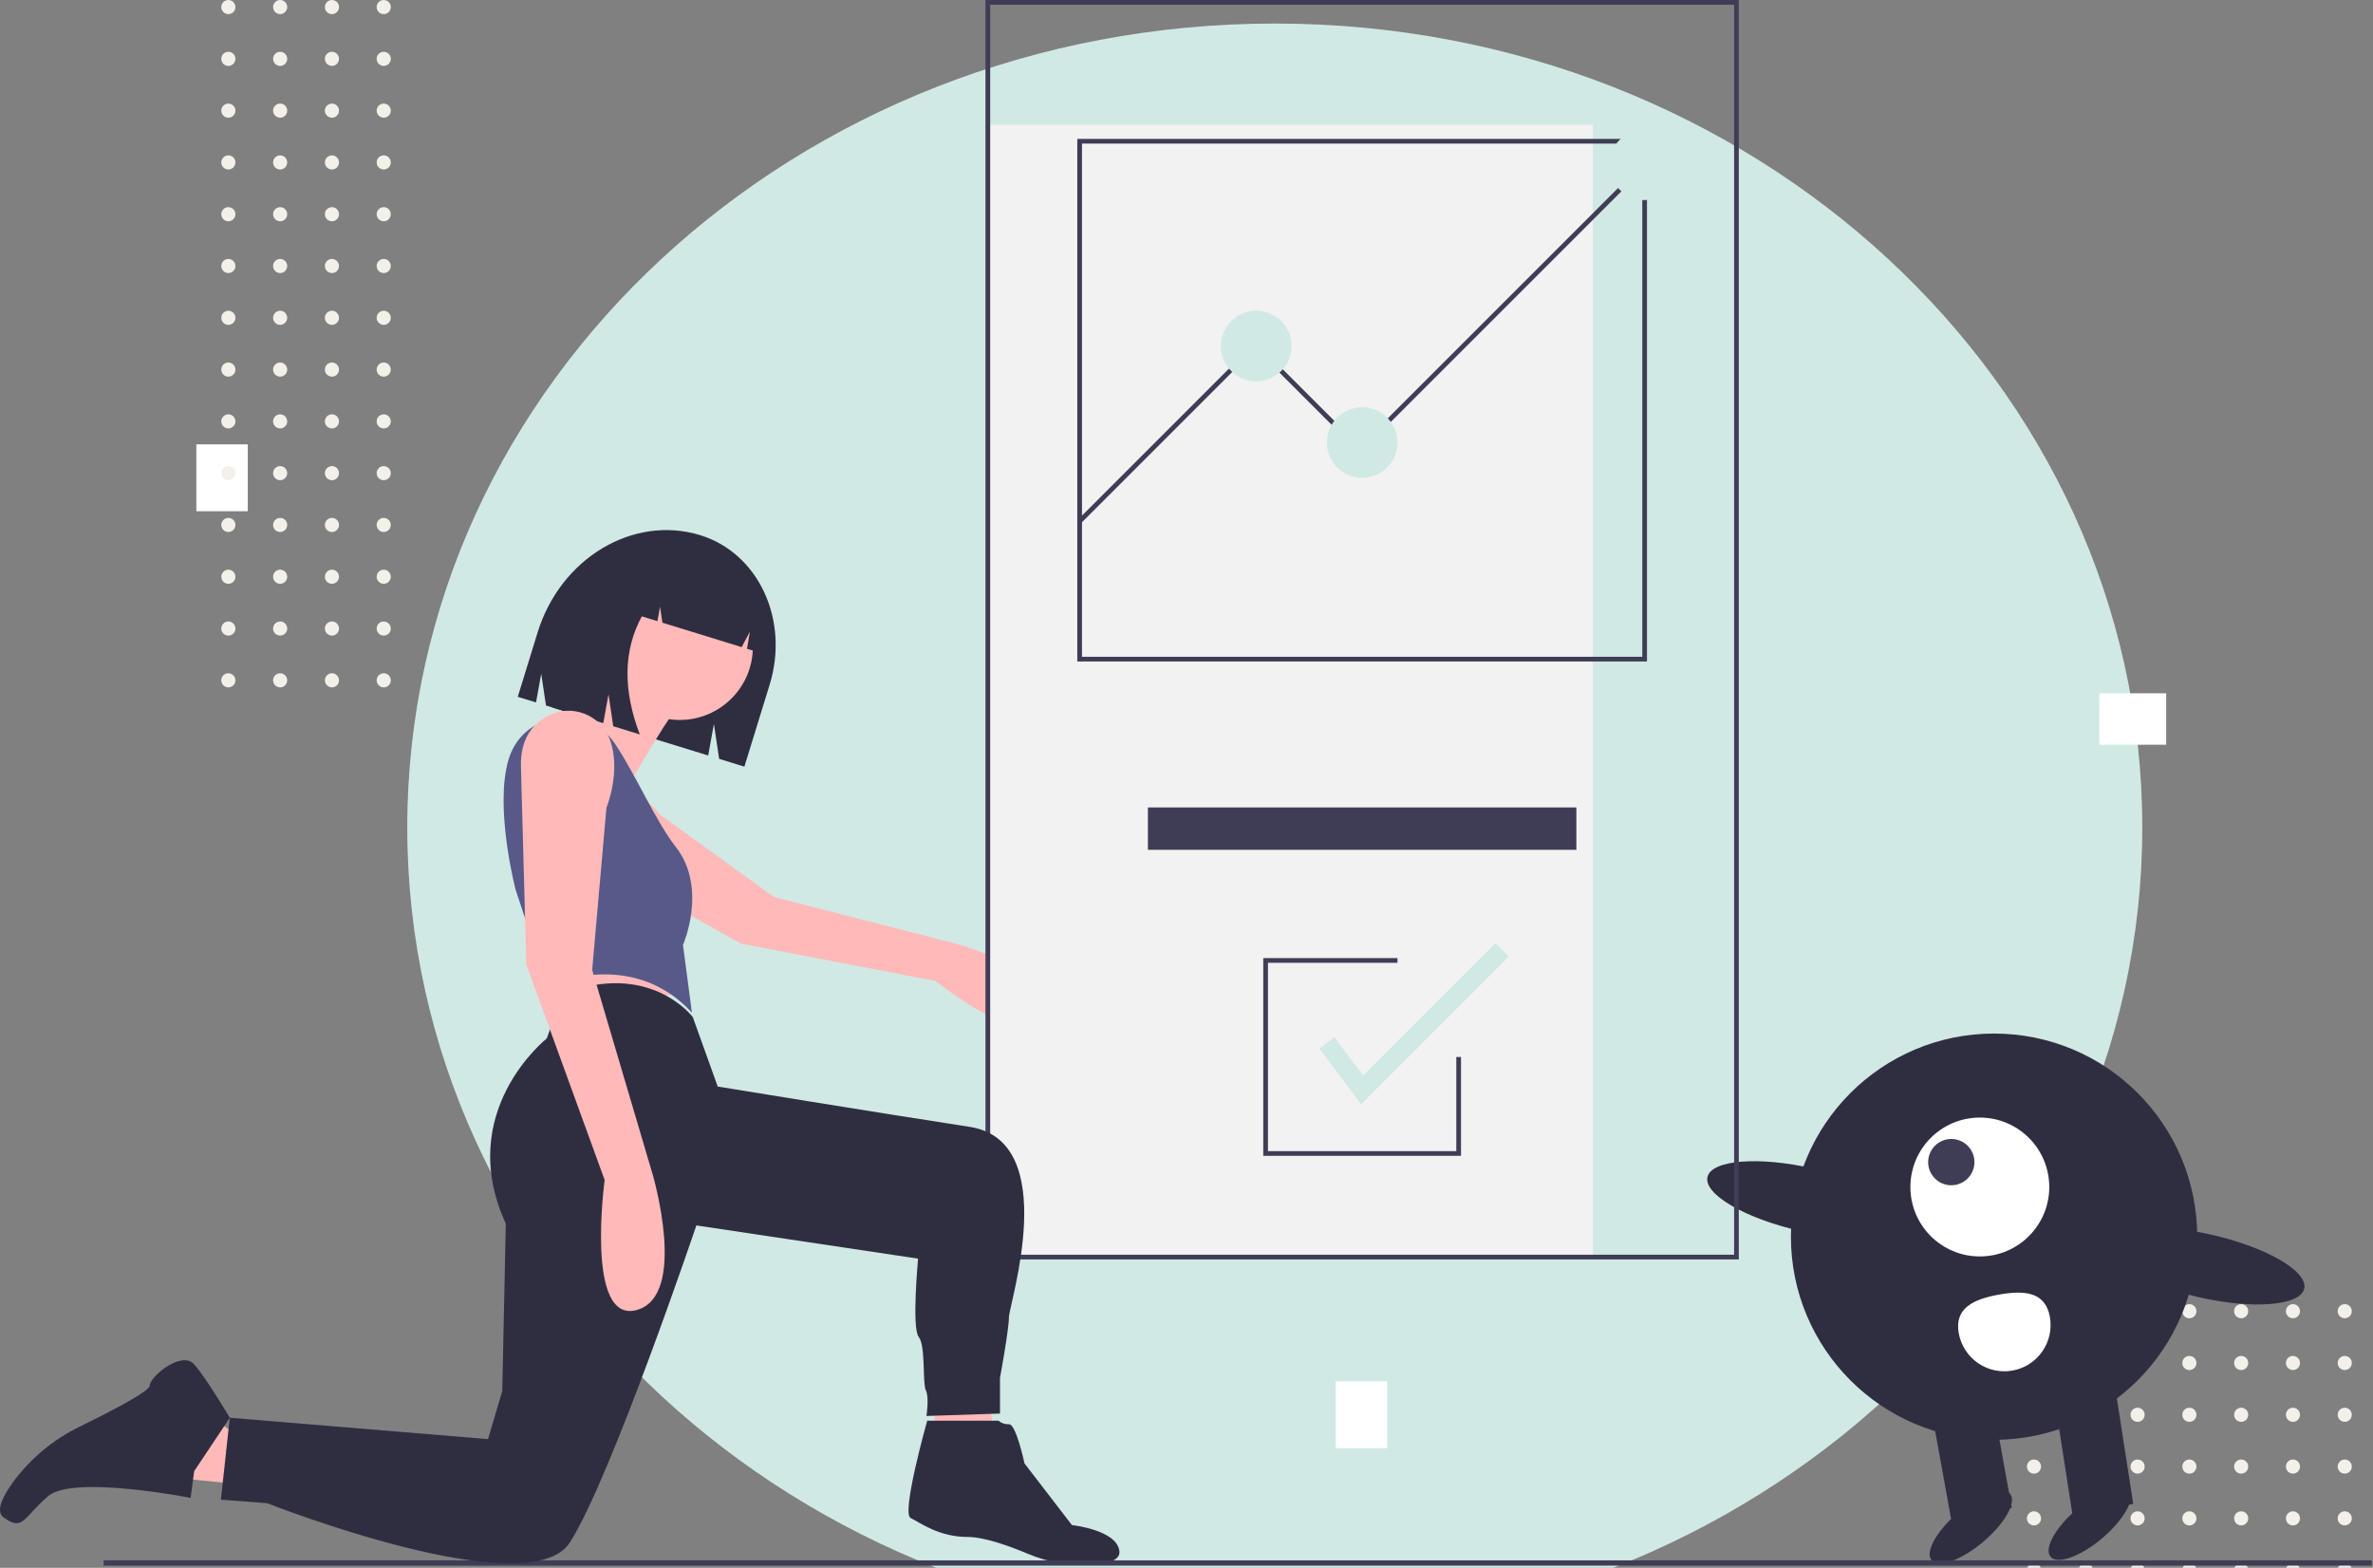 <svg width="1008" height="666" viewBox="0 0 1008 666" fill="none" xmlns="http://www.w3.org/2000/svg">
<rect x="0" y="0" width="1008" height="666" fill="#808080" stroke="none"/>
<circle cx="952" cy="645" r="3" transform="rotate(-90 952 645)" fill="#F3F0EA"/>
<circle cx="952" cy="623" r="3" transform="rotate(-90 952 623)" fill="#F3F0EA"/>
<circle cx="952" cy="601" r="3" transform="rotate(-90 952 601)" fill="#F3F0EA"/>
<circle cx="952" cy="579" r="3" transform="rotate(-90 952 579)" fill="#F3F0EA"/>
<circle cx="952" cy="667" r="3" transform="rotate(-90 952 667)" fill="#F3F0EA"/>
<circle cx="952" cy="557" r="3" transform="rotate(-90 952 557)" fill="#F3F0EA"/>
<circle cx="996" cy="645" r="3" transform="rotate(-90 996 645)" fill="#F3F0EA"/>
<circle cx="996" cy="623" r="3" transform="rotate(-90 996 623)" fill="#F3F0EA"/>
<circle cx="996" cy="601" r="3" transform="rotate(-90 996 601)" fill="#F3F0EA"/>
<circle cx="996" cy="579" r="3" transform="rotate(-90 996 579)" fill="#F3F0EA"/>
<circle cx="996" cy="667" r="3" transform="rotate(-90 996 667)" fill="#F3F0EA"/>
<circle cx="996" cy="557" r="3" transform="rotate(-90 996 557)" fill="#F3F0EA"/>
<circle cx="974" cy="645" r="3" transform="rotate(-90 974 645)" fill="#F3F0EA"/>
<circle cx="974" cy="623" r="3" transform="rotate(-90 974 623)" fill="#F3F0EA"/>
<circle cx="974" cy="601" r="3" transform="rotate(-90 974 601)" fill="#F3F0EA"/>
<circle cx="974" cy="579" r="3" transform="rotate(-90 974 579)" fill="#F3F0EA"/>
<circle cx="974" cy="667" r="3" transform="rotate(-90 974 667)" fill="#F3F0EA"/>
<circle cx="974" cy="557" r="3" transform="rotate(-90 974 557)" fill="#F3F0EA"/>
<circle cx="864" cy="645" r="3" transform="rotate(-90 864 645)" fill="#F3F0EA"/>
<circle cx="864" cy="623" r="3" transform="rotate(-90 864 623)" fill="#F3F0EA"/>
<circle cx="864" cy="601" r="3" transform="rotate(-90 864 601)" fill="#F3F0EA"/>
<circle cx="864" cy="579" r="3" transform="rotate(-90 864 579)" fill="#F3F0EA"/>
<circle cx="864" cy="667" r="3" transform="rotate(-90 864 667)" fill="#F3F0EA"/>
<circle cx="864" cy="557" r="3" transform="rotate(-90 864 557)" fill="#F3F0EA"/>
<circle cx="908" cy="645" r="3" transform="rotate(-90 908 645)" fill="#F3F0EA"/>
<circle cx="908" cy="623" r="3" transform="rotate(-90 908 623)" fill="#F3F0EA"/>
<circle cx="908" cy="601" r="3" transform="rotate(-90 908 601)" fill="#F3F0EA"/>
<circle cx="908" cy="579" r="3" transform="rotate(-90 908 579)" fill="#F3F0EA"/>
<circle cx="908" cy="667" r="3" transform="rotate(-90 908 667)" fill="#F3F0EA"/>
<circle cx="908" cy="557" r="3" transform="rotate(-90 908 557)" fill="#F3F0EA"/>
<circle cx="886" cy="645" r="3" transform="rotate(-90 886 645)" fill="#F3F0EA"/>
<circle cx="886" cy="623" r="3" transform="rotate(-90 886 623)" fill="#F3F0EA"/>
<circle cx="886" cy="601" r="3" transform="rotate(-90 886 601)" fill="#F3F0EA"/>
<circle cx="886" cy="579" r="3" transform="rotate(-90 886 579)" fill="#F3F0EA"/>
<circle cx="886" cy="667" r="3" transform="rotate(-90 886 667)" fill="#F3F0EA"/>
<circle cx="886" cy="557" r="3" transform="rotate(-90 886 557)" fill="#F3F0EA"/>
<circle cx="930" cy="645" r="3" transform="rotate(-90 930 645)" fill="#F3F0EA"/>
<circle cx="930" cy="623" r="3" transform="rotate(-90 930 623)" fill="#F3F0EA"/>
<circle cx="930" cy="601" r="3" transform="rotate(-90 930 601)" fill="#F3F0EA"/>
<circle cx="930" cy="579" r="3" transform="rotate(-90 930 579)" fill="#F3F0EA"/>
<circle cx="930" cy="667" r="3" transform="rotate(-90 930 667)" fill="#F3F0EA"/>
<circle cx="930" cy="557" r="3" transform="rotate(-90 930 557)" fill="#F3F0EA"/>
<path d="M541.5 693C745.017 693 910 540.105 910 351.5C910 162.895 745.017 10 541.5 10C337.983 10 173 162.895 173 351.5C173 540.105 337.983 693 541.5 693Z" fill="#D1E9E4"/>
<path d="M105.248 188.773H83.401V217.173H105.248V188.773Z" fill="white"/>
<path d="M589.247 586.773H567.401V615.173H589.247V586.773Z" fill="white"/>
<path d="M920.155 316.358V294.511H891.755V316.358H920.155Z" fill="white"/>
<path d="M847.031 611.638C894.689 611.638 933.323 573.004 933.323 525.346C933.323 477.688 894.689 439.054 847.031 439.054C799.373 439.054 760.739 477.688 760.739 525.346C760.739 573.004 799.373 611.638 847.031 611.638Z" fill="#2F2E41"/>
<path d="M880.36 643.515L906.156 638.845L897.789 584.981L871.993 589.651L880.36 643.515Z" fill="#2F2E41"/>
<path d="M828.768 645.208L854.564 640.539L846.197 594.321L820.401 598.99L828.768 645.208Z" fill="#2F2E41"/>
<path d="M842.462 654.935C851.669 647.138 856.762 638.018 853.838 634.565C850.914 631.112 841.08 634.634 831.873 642.432C822.665 650.229 817.572 659.349 820.496 662.802C823.42 666.255 833.254 662.732 842.462 654.935Z" fill="#2F2E41"/>
<path d="M892.979 653.436C902.186 645.638 907.279 636.518 904.355 633.066C901.431 629.613 891.597 633.135 882.39 640.933C873.183 648.73 868.089 657.85 871.013 661.303C873.937 664.756 883.772 661.233 892.979 653.436Z" fill="#2F2E41"/>
<path d="M840.99 533.731C857.278 533.731 870.482 520.527 870.482 504.238C870.482 487.95 857.278 474.746 840.99 474.746C824.702 474.746 811.498 487.95 811.498 504.238C811.498 520.527 824.702 533.731 840.99 533.731Z" fill="white"/>
<path d="M828.869 503.498C834.298 503.498 838.699 499.096 838.699 493.667C838.699 488.238 834.298 483.836 828.869 483.836C823.439 483.836 819.038 488.238 819.038 493.667C819.038 499.096 823.439 503.498 828.869 503.498Z" fill="#3F3D56"/>
<path d="M809.408 519.265C811.079 511.973 793.605 501.746 770.378 496.422C747.152 491.098 726.968 492.693 725.297 499.985C723.625 507.277 741.099 517.503 764.326 522.827C787.553 528.151 807.736 526.556 809.408 519.265Z" fill="#2F2E41"/>
<path d="M978.796 547.434C980.467 540.142 962.993 529.915 939.767 524.591C916.54 519.267 896.356 520.862 894.685 528.154C893.014 535.446 910.488 545.672 933.714 550.996C956.941 556.32 977.125 554.725 978.796 547.434Z" fill="#2F2E41"/>
<path d="M870.731 559.353C871.193 561.894 871.15 564.502 870.603 567.026C870.057 569.551 869.019 571.943 867.547 574.066C866.076 576.19 864.201 578.002 862.029 579.4C859.857 580.798 857.431 581.755 854.889 582.215C852.347 582.675 849.74 582.63 847.215 582.082C844.691 581.534 842.299 580.494 840.177 579.021C838.055 577.548 836.244 575.672 834.847 573.499C833.45 571.326 832.496 568.899 832.037 566.357C830.103 555.672 838.364 551.891 849.049 549.957C859.734 548.023 868.797 548.667 870.731 559.353Z" fill="white"/>
<path d="M398.526 582.508L395.526 621.508L424.526 624.508L417.526 577.508L398.526 582.508Z" fill="#FFB9B9"/>
<path d="M297.487 227.355H297.487C322.206 234.972 335.392 263.386 326.939 290.819L316.198 325.673L305.479 322.37L303.252 307.544L300.824 320.935L231.924 299.703L229.9 286.225L227.693 298.399L219.935 296.009L228.368 268.642C238.096 237.074 269.042 218.589 297.487 227.355Z" fill="#2F2E41"/>
<path d="M259.095 331.966C256.861 331.595 254.573 331.696 252.38 332.263C250.187 332.829 248.137 333.848 246.361 335.254C244.585 336.66 243.124 338.423 242.07 340.428C241.016 342.433 240.394 344.636 240.243 346.896C239.812 352.939 241.897 360.013 251.265 365.252C271.273 376.442 314.661 400.837 314.661 400.837L397.445 416.736C397.445 416.736 439.278 450.117 444.519 431.131C449.76 412.145 404.824 400.553 404.824 400.553L328.771 381.049L280.309 345.996C280.309 345.996 271.429 334.143 259.095 331.966Z" fill="#FFB9B9"/>
<path d="M232.636 409.747L240.956 433.196L290.881 421.093L278.021 403.695L232.636 409.747Z" fill="#FFB9B9"/>
<path d="M99.125 630.247L61.304 626.464L87.779 600.746L106.69 613.605L99.125 630.247Z" fill="#FFB9B9"/>
<path d="M288.744 305.833C305.899 305.833 319.807 291.926 319.807 274.77C319.807 257.615 305.899 243.707 288.744 243.707C271.588 243.707 257.681 257.615 257.681 274.77C257.681 291.926 271.588 305.833 288.744 305.833Z" fill="#FFB9B9"/>
<path d="M264.406 279.64C264.406 279.64 247.008 300.064 237.93 303.09C228.853 306.116 206.16 334.86 217.507 353.771C228.853 372.682 270.457 349.232 270.457 349.232L268.944 330.321C268.944 330.321 286.342 300.064 290.124 297.795C293.906 295.525 264.406 279.64 264.406 279.64Z" fill="#FFB9B9"/>
<path d="M261.381 316.162C249.816 298.748 222.988 301.864 216.334 321.681C216.215 322.034 216.102 322.392 215.994 322.757C209.943 343.181 219.02 377.976 219.02 377.976L232.636 418.824C232.636 418.824 268.188 402.182 293.907 430.17L290.124 401.426C290.124 401.426 300.714 377.22 287.099 359.822C278.433 348.75 270.381 329.712 261.381 316.162Z" fill="#575A89"/>
<path d="M82.484 624.952L80.971 636.298C80.971 636.298 31.046 626.464 20.456 635.542C9.866 644.619 9.866 650.67 1.546 644.619C-1.991 642.047 1.031 635.786 5.676 629.436C13.031 619.474 22.697 611.448 33.842 606.049C46.326 599.937 63.573 591.056 63.573 588.643C63.573 584.861 77.189 573.514 82.484 579.566C87.779 585.617 97.612 602.259 97.612 602.259L82.484 624.952Z" fill="#2F2E41"/>
<path d="M393.857 603.508C393.857 603.508 382.769 642.819 386.801 644.835C390.833 646.851 398.897 652.899 410.992 652.899C418.139 652.899 428.806 656.77 436.337 659.938C445.118 663.689 454.655 665.329 464.184 664.728C470.533 664.291 475.931 662.802 475.503 658.947C474.495 649.875 455.343 647.859 455.343 647.859L435.184 621.652C435.184 621.652 431.656 605.02 428.632 605.02C426.984 605.099 425.367 604.56 424.096 603.508L393.857 603.508Z" fill="#2F2E41"/>
<path d="M280.547 237.117C283.592 234.888 287.11 233.391 290.827 232.742C294.544 232.093 298.36 232.309 301.981 233.373L302.859 233.644C319.802 238.865 328.812 258.428 322.984 277.34V277.34L317.307 275.591L318.541 268.33L315.046 274.894L281.376 264.518L280.375 257.745L279.261 263.866L272.637 261.825C264.816 276.223 264.526 292.942 271.769 311.982L260.486 308.505L258.483 294.958L256.254 307.201L234.745 300.572L238.883 272.11C245.15 251.771 262.283 238.166 280.547 237.117Z" fill="#2F2E41"/>
<path d="M676.608 53H419.608V534H676.608V53Z" fill="#F2F2F2"/>
<path d="M738.608 535H418.608V0H738.608V535ZM420.608 533H736.608V2H420.608V533Z" fill="#3F3D56"/>
<path d="M1007.53 662.841H44.02V665.082H1007.53V662.841Z" fill="#3F3D56"/>
<path d="M699.608 281H457.608V59H699.608V281ZM459.608 279H697.608V61H459.608V279Z" fill="#3F3D56"/>
<path d="M459.315 222.139L457.901 220.725L533.324 145.302L577.608 189.586L697.401 69.793L698.815 71.207L577.608 192.414L533.324 148.13L459.315 222.139Z" fill="#3F3D56"/>
<path d="M533.608 162C541.892 162 548.608 155.284 548.608 147C548.608 138.716 541.892 132 533.608 132C525.324 132 518.608 138.716 518.608 147C518.608 155.284 525.324 162 533.608 162Z" fill="#D1E9E4"/>
<path d="M578.608 203C586.892 203 593.608 196.284 593.608 188C593.608 179.716 586.892 173 578.608 173C570.324 173 563.608 179.716 563.608 188C563.608 196.284 570.324 203 578.608 203Z" fill="#D1E9E4"/>
<path d="M698.608 85C706.892 85 713.608 78.284 713.608 70C713.608 61.716 706.892 55 698.608 55C690.324 55 683.608 61.716 683.608 70C683.608 78.284 690.324 85 698.608 85Z" fill="#D1E9E4"/>
<path d="M669.608 343H487.608V361H669.608V343Z" fill="#3F3D56"/>
<path d="M620.608 491H536.608V407H593.608V409H538.608V489H618.608V449H620.608V491Z" fill="#3F3D56"/>
<path d="M578.175 469.09L560.408 445.4L566.808 440.6L579.041 456.91L635.28 400.672L640.936 406.328L578.175 469.09Z" fill="#D1E9E4"/>
<path d="M294.285 432.061C294.285 432.061 276.13 407.855 239.065 422.228L232.257 441.138C232.257 441.138 192.923 472.152 214.859 519.807L213.347 590.912L207.295 611.336L97.612 602.258L93.83 637.054L113.498 638.567C113.498 638.567 224.693 682.44 242.091 655.209C259.489 627.977 295.798 520.564 295.798 520.564L389.979 534.667C389.979 534.667 387.223 564.142 390.249 567.924C393.274 571.706 391.762 587.591 393.274 590.617C394.787 593.643 393.526 601.508 393.526 601.508L424.775 600.476V585.348C424.775 585.348 428.558 564.924 428.558 559.629C428.558 554.334 451.251 484.742 411.916 478.691C372.582 472.639 304.875 461.562 304.875 461.562L294.285 432.061Z" fill="#2F2E41"/>
<path d="M258.943 313.826C257.987 311.39 256.531 309.181 254.67 307.342C252.809 305.502 250.583 304.072 248.137 303.144C245.69 302.216 243.076 301.811 240.463 301.954C237.85 302.097 235.296 302.785 232.964 303.974C226.716 307.127 220.935 313.388 221.289 325.783C222.046 352.258 223.558 409.747 223.558 409.747L256.841 501.275C256.841 501.275 248.521 562.546 270.457 556.495C292.394 550.443 277.265 499.006 277.265 499.006L251.546 412.016L257.598 343.181C257.598 343.181 264.093 327.349 258.943 313.826Z" fill="#FFB9B9"/>
<circle cx="97" cy="201" r="3" transform="rotate(-90 97 201)" fill="#F3F0EA"/>
<circle cx="97" cy="91" r="3" transform="rotate(-90 97 91)" fill="#F3F0EA"/>
<circle cx="97" cy="289" r="3" transform="rotate(-90 97 289)" fill="#F3F0EA"/>
<circle cx="97" cy="179" r="3" transform="rotate(-90 97 179)" fill="#F3F0EA"/>
<circle cx="97" cy="69" r="3" transform="rotate(-90 97 69)" fill="#F3F0EA"/>
<circle cx="97" cy="267" r="3" transform="rotate(-90 97 267)" fill="#F3F0EA"/>
<circle cx="97" cy="157" r="3" transform="rotate(-90 97 157)" fill="#F3F0EA"/>
<circle cx="97" cy="47" r="3" transform="rotate(-90 97 47)" fill="#F3F0EA"/>
<circle cx="97" cy="245" r="3" transform="rotate(-90 97 245)" fill="#F3F0EA"/>
<circle cx="97" cy="135" r="3" transform="rotate(-90 97 135)" fill="#F3F0EA"/>
<circle cx="97" cy="25" r="3" transform="rotate(-90 97 25)" fill="#F3F0EA"/>
<circle cx="97" cy="223" r="3" transform="rotate(-90 97 223)" fill="#F3F0EA"/>
<circle cx="97" cy="113" r="3" transform="rotate(-90 97 113)" fill="#F3F0EA"/>
<circle cx="97" cy="3" r="3" transform="rotate(-90 97 3)" fill="#F3F0EA"/>
<circle cx="141" cy="201" r="3" transform="rotate(-90 141 201)" fill="#F3F0EA"/>
<circle cx="141" cy="91" r="3" transform="rotate(-90 141 91)" fill="#F3F0EA"/>
<circle cx="141" cy="289" r="3" transform="rotate(-90 141 289)" fill="#F3F0EA"/>
<circle cx="141" cy="179" r="3" transform="rotate(-90 141 179)" fill="#F3F0EA"/>
<circle cx="141" cy="69" r="3" transform="rotate(-90 141 69)" fill="#F3F0EA"/>
<circle cx="141" cy="267" r="3" transform="rotate(-90 141 267)" fill="#F3F0EA"/>
<circle cx="141" cy="157" r="3" transform="rotate(-90 141 157)" fill="#F3F0EA"/>
<circle cx="141" cy="47" r="3" transform="rotate(-90 141 47)" fill="#F3F0EA"/>
<circle cx="141" cy="245" r="3" transform="rotate(-90 141 245)" fill="#F3F0EA"/>
<circle cx="141" cy="135" r="3" transform="rotate(-90 141 135)" fill="#F3F0EA"/>
<circle cx="141" cy="25" r="3" transform="rotate(-90 141 25)" fill="#F3F0EA"/>
<circle cx="141" cy="223" r="3" transform="rotate(-90 141 223)" fill="#F3F0EA"/>
<circle cx="141" cy="113" r="3" transform="rotate(-90 141 113)" fill="#F3F0EA"/>
<circle cx="141" cy="3" r="3" transform="rotate(-90 141 3)" fill="#F3F0EA"/>
<circle cx="119" cy="201" r="3" transform="rotate(-90 119 201)" fill="#F3F0EA"/>
<circle cx="119" cy="91" r="3" transform="rotate(-90 119 91)" fill="#F3F0EA"/>
<circle cx="119" cy="289" r="3" transform="rotate(-90 119 289)" fill="#F3F0EA"/>
<circle cx="119" cy="179" r="3" transform="rotate(-90 119 179)" fill="#F3F0EA"/>
<circle cx="119" cy="69" r="3" transform="rotate(-90 119 69)" fill="#F3F0EA"/>
<circle cx="119" cy="267" r="3" transform="rotate(-90 119 267)" fill="#F3F0EA"/>
<circle cx="119" cy="157" r="3" transform="rotate(-90 119 157)" fill="#F3F0EA"/>
<circle cx="119" cy="47" r="3" transform="rotate(-90 119 47)" fill="#F3F0EA"/>
<circle cx="119" cy="245" r="3" transform="rotate(-90 119 245)" fill="#F3F0EA"/>
<circle cx="119" cy="135" r="3" transform="rotate(-90 119 135)" fill="#F3F0EA"/>
<circle cx="119" cy="25" r="3" transform="rotate(-90 119 25)" fill="#F3F0EA"/>
<circle cx="119" cy="223" r="3" transform="rotate(-90 119 223)" fill="#F3F0EA"/>
<circle cx="119" cy="113" r="3" transform="rotate(-90 119 113)" fill="#F3F0EA"/>
<circle cx="119" cy="3" r="3" transform="rotate(-90 119 3)" fill="#F3F0EA"/>
<circle cx="163" cy="201" r="3" transform="rotate(-90 163 201)" fill="#F3F0EA"/>
<circle cx="163" cy="91" r="3" transform="rotate(-90 163 91)" fill="#F3F0EA"/>
<circle cx="163" cy="289" r="3" transform="rotate(-90 163 289)" fill="#F3F0EA"/>
<circle cx="163" cy="179" r="3" transform="rotate(-90 163 179)" fill="#F3F0EA"/>
<circle cx="163" cy="69" r="3" transform="rotate(-90 163 69)" fill="#F3F0EA"/>
<circle cx="163" cy="267" r="3" transform="rotate(-90 163 267)" fill="#F3F0EA"/>
<circle cx="163" cy="157" r="3" transform="rotate(-90 163 157)" fill="#F3F0EA"/>
<circle cx="163" cy="47" r="3" transform="rotate(-90 163 47)" fill="#F3F0EA"/>
<circle cx="163" cy="245" r="3" transform="rotate(-90 163 245)" fill="#F3F0EA"/>
<circle cx="163" cy="135" r="3" transform="rotate(-90 163 135)" fill="#F3F0EA"/>
<circle cx="163" cy="25" r="3" transform="rotate(-90 163 25)" fill="#F3F0EA"/>
<circle cx="163" cy="223" r="3" transform="rotate(-90 163 223)" fill="#F3F0EA"/>
<circle cx="163" cy="113" r="3" transform="rotate(-90 163 113)" fill="#F3F0EA"/>
<circle cx="163" cy="3" r="3" transform="rotate(-90 163 3)" fill="#F3F0EA"/>
</svg>
